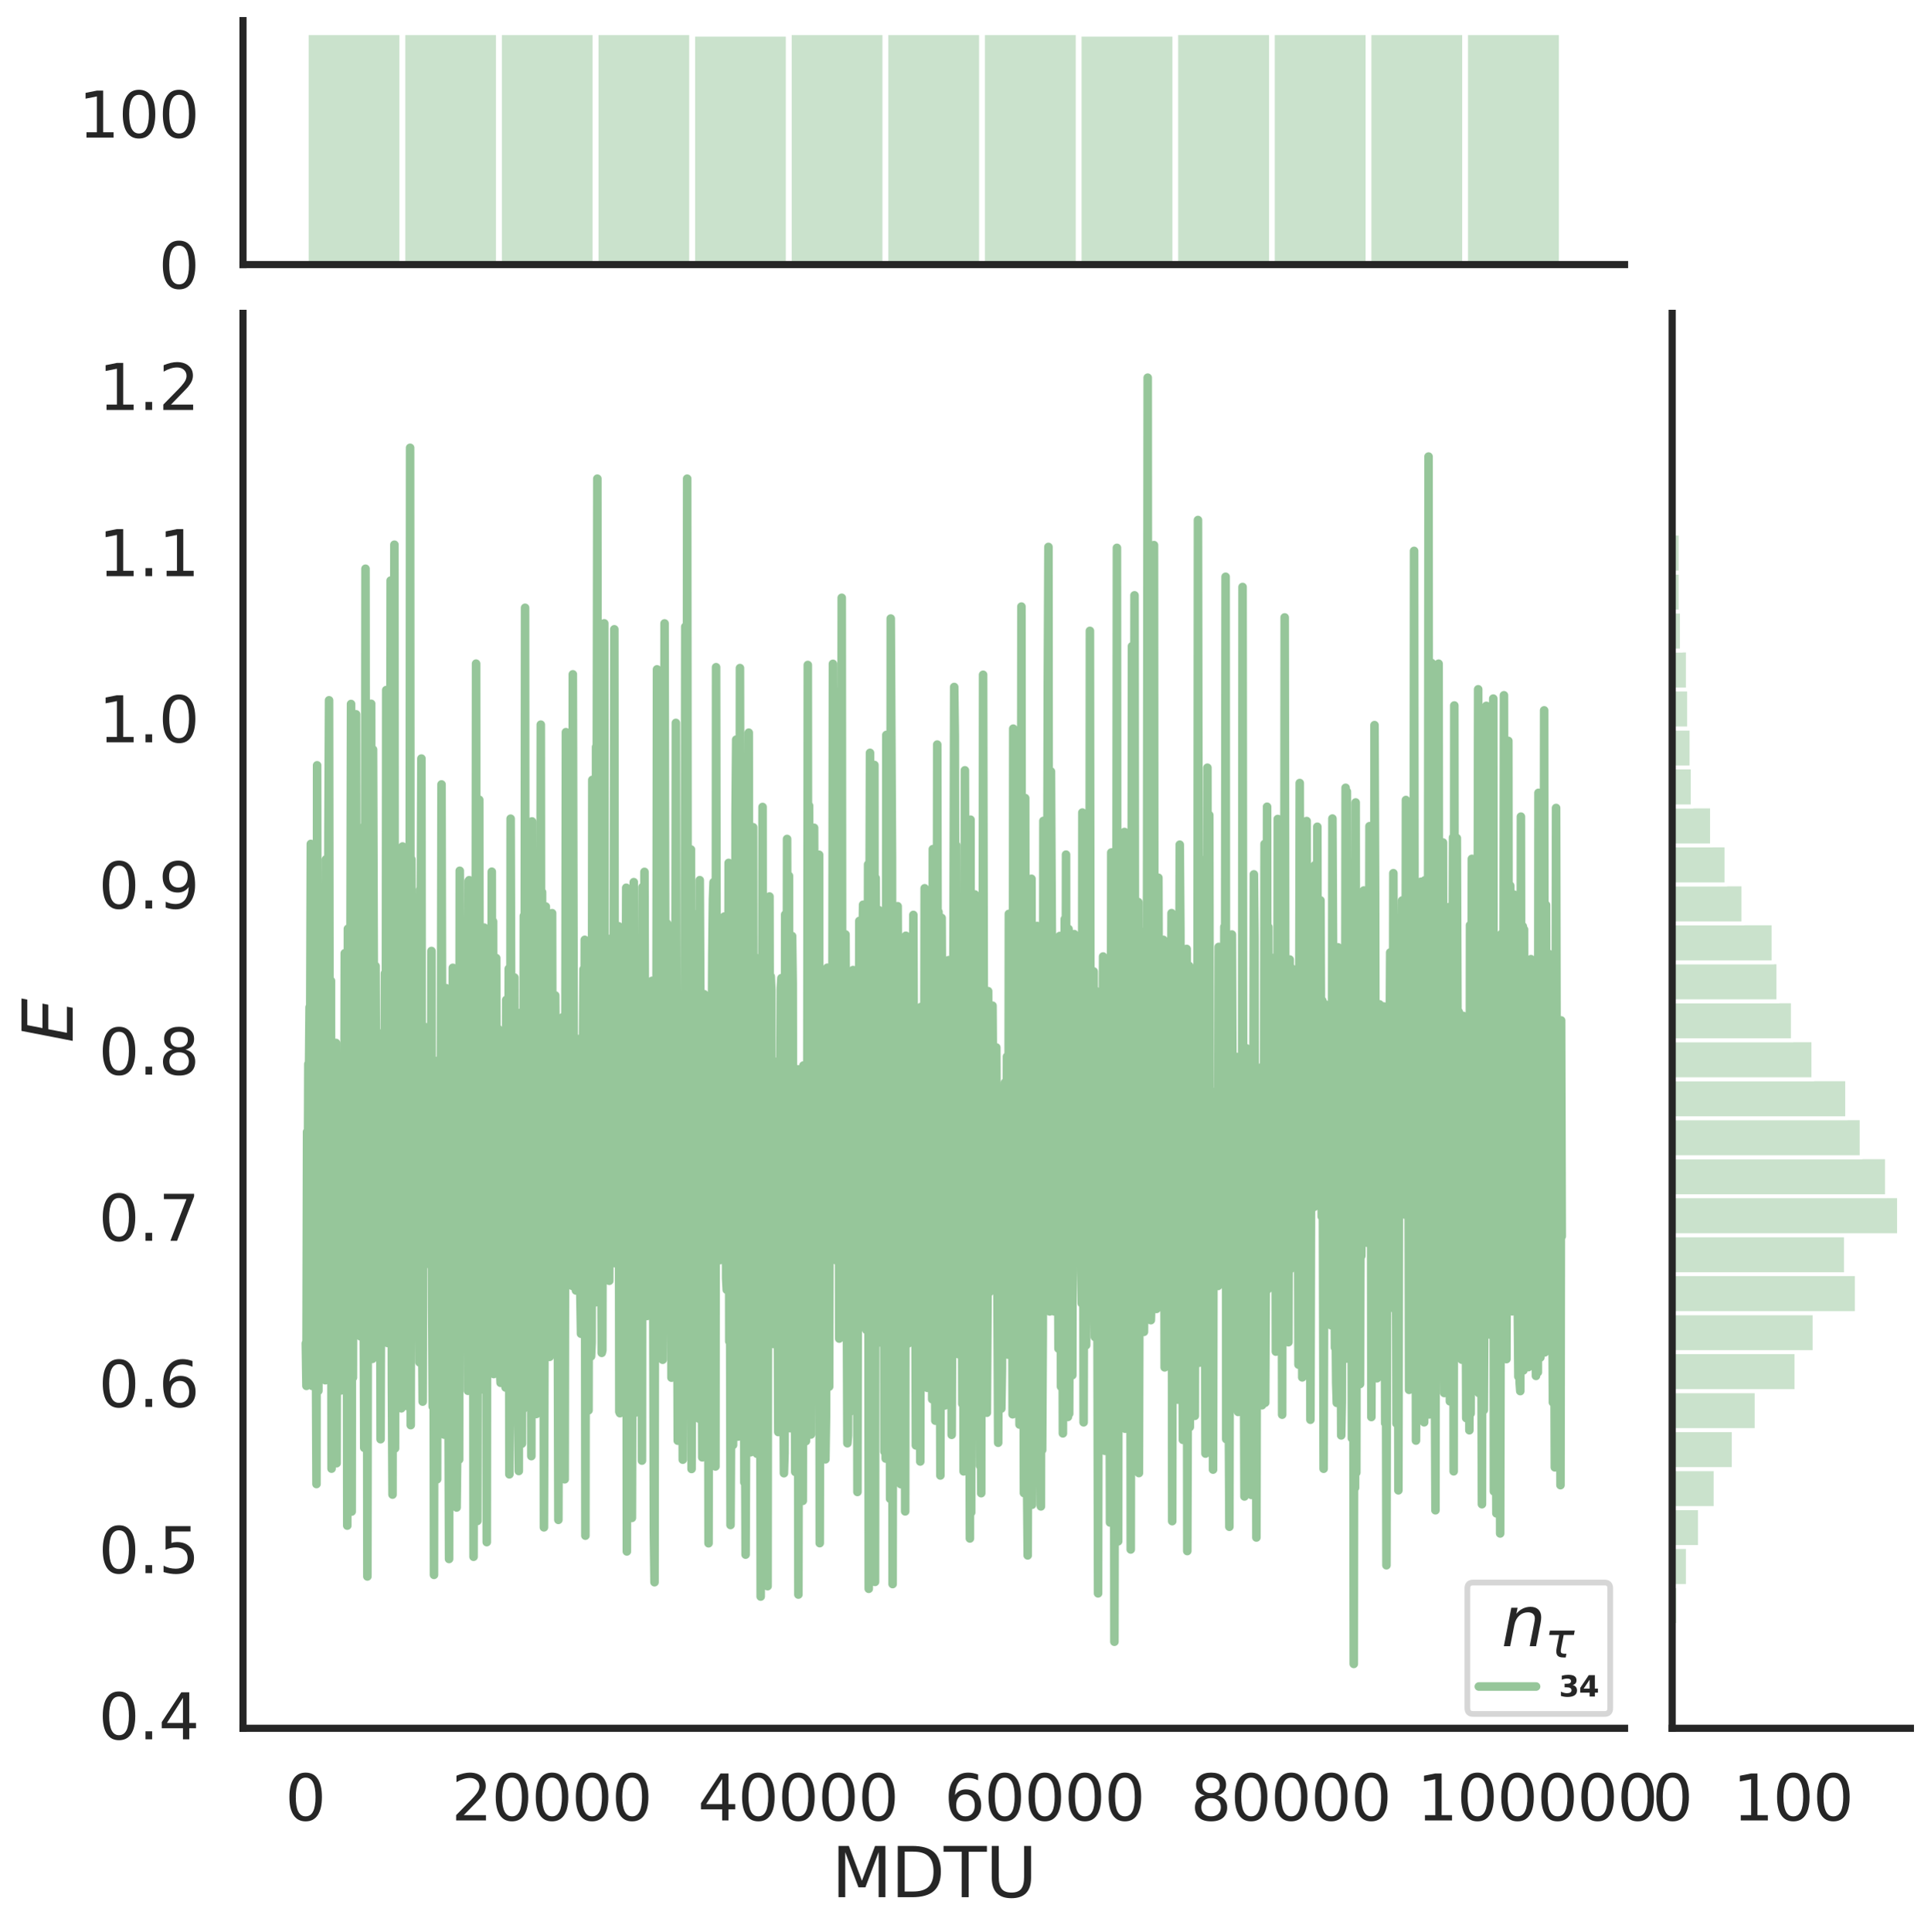 <?xml version="1.0" encoding="utf-8" standalone="no"?>
<!DOCTYPE svg PUBLIC "-//W3C//DTD SVG 1.1//EN"
  "http://www.w3.org/Graphics/SVG/1.1/DTD/svg11.dtd">
<svg height="675.079pt" version="1.1" viewBox="0 0 674.774 675.079" width="674.774pt" xmlns="http://www.w3.org/2000/svg" xmlns:xlink="http://www.w3.org/1999/xlink">
 <defs>
  <style type="text/css">*{stroke-linecap:butt;stroke-linejoin:round;}</style>
 </defs>
 <g id="figure_1">
  <g id="patch_1">
   <path d="M 0 675.079 
L 674.774 675.079 
L 674.774 0 
L 0 0 
z
" style="fill:#ffffff;"/>
  </g>
  <g id="axes_1">
   <g id="patch_2">
    <path d="M 84.914 603.86 
L 567.69 603.86 
L 567.69 109.485 
L 84.914 109.485 
z
" style="fill:none;"/>
   </g>
   <g id="matplotlib.axis_1">
    <g id="xtick_1">
     <g id="text_1">
      <!-- 0 -->
      <g style="fill:#262626;" transform="translate(99.64 636.077)scale(0.22 -0.22)">
       <defs>
        <path d="M 2034 4250 
Q 1547 4250 1301 3770 
Q 1056 3291 1056 2328 
Q 1056 1369 1301 889 
Q 1547 409 2034 409 
Q 2525 409 2770 889 
Q 3016 1369 3016 2328 
Q 3016 3291 2770 3770 
Q 2525 4250 2034 4250 
z
M 2034 4750 
Q 2819 4750 3233 4129 
Q 3647 3509 3647 2328 
Q 3647 1150 3233 529 
Q 2819 -91 2034 -91 
Q 1250 -91 836 529 
Q 422 1150 422 2328 
Q 422 3509 836 4129 
Q 1250 4750 2034 4750 
z
" id="DejaVuSans-30" transform="scale(0.016)"/>
       </defs>
       <use xlink:href="#DejaVuSans-30"/>
      </g>
     </g>
    </g>
    <g id="xtick_2">
     <g id="text_2">
      <!-- 20000 -->
      <g style="fill:#262626;" transform="translate(157.745 636.077)scale(0.22 -0.22)">
       <defs>
        <path d="M 1228 531 
L 3431 531 
L 3431 0 
L 469 0 
L 469 531 
Q 828 903 1448 1529 
Q 2069 2156 2228 2338 
Q 2531 2678 2651 2914 
Q 2772 3150 2772 3378 
Q 2772 3750 2511 3984 
Q 2250 4219 1831 4219 
Q 1534 4219 1204 4116 
Q 875 4013 500 3803 
L 500 4441 
Q 881 4594 1212 4672 
Q 1544 4750 1819 4750 
Q 2544 4750 2975 4387 
Q 3406 4025 3406 3419 
Q 3406 3131 3298 2873 
Q 3191 2616 2906 2266 
Q 2828 2175 2409 1742 
Q 1991 1309 1228 531 
z
" id="DejaVuSans-32" transform="scale(0.016)"/>
       </defs>
       <use xlink:href="#DejaVuSans-32"/>
       <use x="63.623" xlink:href="#DejaVuSans-30"/>
       <use x="127.246" xlink:href="#DejaVuSans-30"/>
       <use x="190.869" xlink:href="#DejaVuSans-30"/>
       <use x="254.492" xlink:href="#DejaVuSans-30"/>
      </g>
     </g>
    </g>
    <g id="xtick_3">
     <g id="text_3">
      <!-- 40000 -->
      <g style="fill:#262626;" transform="translate(243.844 636.077)scale(0.22 -0.22)">
       <defs>
        <path d="M 2419 4116 
L 825 1625 
L 2419 1625 
L 2419 4116 
z
M 2253 4666 
L 3047 4666 
L 3047 1625 
L 3713 1625 
L 3713 1100 
L 3047 1100 
L 3047 0 
L 2419 0 
L 2419 1100 
L 313 1100 
L 313 1709 
L 2253 4666 
z
" id="DejaVuSans-34" transform="scale(0.016)"/>
       </defs>
       <use xlink:href="#DejaVuSans-34"/>
       <use x="63.623" xlink:href="#DejaVuSans-30"/>
       <use x="127.246" xlink:href="#DejaVuSans-30"/>
       <use x="190.869" xlink:href="#DejaVuSans-30"/>
       <use x="254.492" xlink:href="#DejaVuSans-30"/>
      </g>
     </g>
    </g>
    <g id="xtick_4">
     <g id="text_4">
      <!-- 60000 -->
      <g style="fill:#262626;" transform="translate(329.943 636.077)scale(0.22 -0.22)">
       <defs>
        <path d="M 2113 2584 
Q 1688 2584 1439 2293 
Q 1191 2003 1191 1497 
Q 1191 994 1439 701 
Q 1688 409 2113 409 
Q 2538 409 2786 701 
Q 3034 994 3034 1497 
Q 3034 2003 2786 2293 
Q 2538 2584 2113 2584 
z
M 3366 4563 
L 3366 3988 
Q 3128 4100 2886 4159 
Q 2644 4219 2406 4219 
Q 1781 4219 1451 3797 
Q 1122 3375 1075 2522 
Q 1259 2794 1537 2939 
Q 1816 3084 2150 3084 
Q 2853 3084 3261 2657 
Q 3669 2231 3669 1497 
Q 3669 778 3244 343 
Q 2819 -91 2113 -91 
Q 1303 -91 875 529 
Q 447 1150 447 2328 
Q 447 3434 972 4092 
Q 1497 4750 2381 4750 
Q 2619 4750 2861 4703 
Q 3103 4656 3366 4563 
z
" id="DejaVuSans-36" transform="scale(0.016)"/>
       </defs>
       <use xlink:href="#DejaVuSans-36"/>
       <use x="63.623" xlink:href="#DejaVuSans-30"/>
       <use x="127.246" xlink:href="#DejaVuSans-30"/>
       <use x="190.869" xlink:href="#DejaVuSans-30"/>
       <use x="254.492" xlink:href="#DejaVuSans-30"/>
      </g>
     </g>
    </g>
    <g id="xtick_5">
     <g id="text_5">
      <!-- 80000 -->
      <g style="fill:#262626;" transform="translate(416.043 636.077)scale(0.22 -0.22)">
       <defs>
        <path d="M 2034 2216 
Q 1584 2216 1326 1975 
Q 1069 1734 1069 1313 
Q 1069 891 1326 650 
Q 1584 409 2034 409 
Q 2484 409 2743 651 
Q 3003 894 3003 1313 
Q 3003 1734 2745 1975 
Q 2488 2216 2034 2216 
z
M 1403 2484 
Q 997 2584 770 2862 
Q 544 3141 544 3541 
Q 544 4100 942 4425 
Q 1341 4750 2034 4750 
Q 2731 4750 3128 4425 
Q 3525 4100 3525 3541 
Q 3525 3141 3298 2862 
Q 3072 2584 2669 2484 
Q 3125 2378 3379 2068 
Q 3634 1759 3634 1313 
Q 3634 634 3220 271 
Q 2806 -91 2034 -91 
Q 1263 -91 848 271 
Q 434 634 434 1313 
Q 434 1759 690 2068 
Q 947 2378 1403 2484 
z
M 1172 3481 
Q 1172 3119 1398 2916 
Q 1625 2713 2034 2713 
Q 2441 2713 2670 2916 
Q 2900 3119 2900 3481 
Q 2900 3844 2670 4047 
Q 2441 4250 2034 4250 
Q 1625 4250 1398 4047 
Q 1172 3844 1172 3481 
z
" id="DejaVuSans-38" transform="scale(0.016)"/>
       </defs>
       <use xlink:href="#DejaVuSans-38"/>
       <use x="63.623" xlink:href="#DejaVuSans-30"/>
       <use x="127.246" xlink:href="#DejaVuSans-30"/>
       <use x="190.869" xlink:href="#DejaVuSans-30"/>
       <use x="254.492" xlink:href="#DejaVuSans-30"/>
      </g>
     </g>
    </g>
    <g id="xtick_6">
     <g id="text_6">
      <!-- 100000 -->
      <g style="fill:#262626;" transform="translate(495.143 636.077)scale(0.22 -0.22)">
       <defs>
        <path d="M 794 531 
L 1825 531 
L 1825 4091 
L 703 3866 
L 703 4441 
L 1819 4666 
L 2450 4666 
L 2450 531 
L 3481 531 
L 3481 0 
L 794 0 
L 794 531 
z
" id="DejaVuSans-31" transform="scale(0.016)"/>
       </defs>
       <use xlink:href="#DejaVuSans-31"/>
       <use x="63.623" xlink:href="#DejaVuSans-30"/>
       <use x="127.246" xlink:href="#DejaVuSans-30"/>
       <use x="190.869" xlink:href="#DejaVuSans-30"/>
       <use x="254.492" xlink:href="#DejaVuSans-30"/>
       <use x="318.115" xlink:href="#DejaVuSans-30"/>
      </g>
     </g>
    </g>
    <g id="text_7">
     <!-- MDTU -->
     <g style="fill:#262626;" transform="translate(290.596 662.888)scale(0.24 -0.24)">
      <defs>
       <path d="M 628 4666 
L 1569 4666 
L 2759 1491 
L 3956 4666 
L 4897 4666 
L 4897 0 
L 4281 0 
L 4281 4097 
L 3078 897 
L 2444 897 
L 1241 4097 
L 1241 0 
L 628 0 
L 628 4666 
z
" id="DejaVuSans-4d" transform="scale(0.016)"/>
       <path d="M 1259 4147 
L 1259 519 
L 2022 519 
Q 2988 519 3436 956 
Q 3884 1394 3884 2338 
Q 3884 3275 3436 3711 
Q 2988 4147 2022 4147 
L 1259 4147 
z
M 628 4666 
L 1925 4666 
Q 3281 4666 3915 4102 
Q 4550 3538 4550 2338 
Q 4550 1131 3912 565 
Q 3275 0 1925 0 
L 628 0 
L 628 4666 
z
" id="DejaVuSans-44" transform="scale(0.016)"/>
       <path d="M -19 4666 
L 3928 4666 
L 3928 4134 
L 2272 4134 
L 2272 0 
L 1638 0 
L 1638 4134 
L -19 4134 
L -19 4666 
z
" id="DejaVuSans-54" transform="scale(0.016)"/>
       <path d="M 556 4666 
L 1191 4666 
L 1191 1831 
Q 1191 1081 1462 751 
Q 1734 422 2344 422 
Q 2950 422 3222 751 
Q 3494 1081 3494 1831 
L 3494 4666 
L 4128 4666 
L 4128 1753 
Q 4128 841 3676 375 
Q 3225 -91 2344 -91 
Q 1459 -91 1007 375 
Q 556 841 556 1753 
L 556 4666 
z
" id="DejaVuSans-55" transform="scale(0.016)"/>
      </defs>
      <use xlink:href="#DejaVuSans-4d"/>
      <use x="86.279" xlink:href="#DejaVuSans-44"/>
      <use x="163.281" xlink:href="#DejaVuSans-54"/>
      <use x="224.365" xlink:href="#DejaVuSans-55"/>
     </g>
    </g>
   </g>
   <g id="matplotlib.axis_2">
    <g id="ytick_1">
     <g id="text_8">
      <!-- 0.4 -->
      <g style="fill:#262626;" transform="translate(34.428 607.726)scale(0.22 -0.22)">
       <defs>
        <path d="M 684 794 
L 1344 794 
L 1344 0 
L 684 0 
L 684 794 
z
" id="DejaVuSans-2e" transform="scale(0.016)"/>
       </defs>
       <use xlink:href="#DejaVuSans-30"/>
       <use x="63.623" xlink:href="#DejaVuSans-2e"/>
       <use x="95.41" xlink:href="#DejaVuSans-34"/>
      </g>
     </g>
    </g>
    <g id="ytick_2">
     <g id="text_9">
      <!-- 0.5 -->
      <g style="fill:#262626;" transform="translate(34.428 549.664)scale(0.22 -0.22)">
       <defs>
        <path d="M 691 4666 
L 3169 4666 
L 3169 4134 
L 1269 4134 
L 1269 2991 
Q 1406 3038 1543 3061 
Q 1681 3084 1819 3084 
Q 2600 3084 3056 2656 
Q 3513 2228 3513 1497 
Q 3513 744 3044 326 
Q 2575 -91 1722 -91 
Q 1428 -91 1123 -41 
Q 819 9 494 109 
L 494 744 
Q 775 591 1075 516 
Q 1375 441 1709 441 
Q 2250 441 2565 725 
Q 2881 1009 2881 1497 
Q 2881 1984 2565 2268 
Q 2250 2553 1709 2553 
Q 1456 2553 1204 2497 
Q 953 2441 691 2322 
L 691 4666 
z
" id="DejaVuSans-35" transform="scale(0.016)"/>
       </defs>
       <use xlink:href="#DejaVuSans-30"/>
       <use x="63.623" xlink:href="#DejaVuSans-2e"/>
       <use x="95.41" xlink:href="#DejaVuSans-35"/>
      </g>
     </g>
    </g>
    <g id="ytick_3">
     <g id="text_10">
      <!-- 0.6 -->
      <g style="fill:#262626;" transform="translate(34.428 491.602)scale(0.22 -0.22)">
       <use xlink:href="#DejaVuSans-30"/>
       <use x="63.623" xlink:href="#DejaVuSans-2e"/>
       <use x="95.41" xlink:href="#DejaVuSans-36"/>
      </g>
     </g>
    </g>
    <g id="ytick_4">
     <g id="text_11">
      <!-- 0.7 -->
      <g style="fill:#262626;" transform="translate(34.428 433.54)scale(0.22 -0.22)">
       <defs>
        <path d="M 525 4666 
L 3525 4666 
L 3525 4397 
L 1831 0 
L 1172 0 
L 2766 4134 
L 525 4134 
L 525 4666 
z
" id="DejaVuSans-37" transform="scale(0.016)"/>
       </defs>
       <use xlink:href="#DejaVuSans-30"/>
       <use x="63.623" xlink:href="#DejaVuSans-2e"/>
       <use x="95.41" xlink:href="#DejaVuSans-37"/>
      </g>
     </g>
    </g>
    <g id="ytick_5">
     <g id="text_12">
      <!-- 0.8 -->
      <g style="fill:#262626;" transform="translate(34.428 375.478)scale(0.22 -0.22)">
       <use xlink:href="#DejaVuSans-30"/>
       <use x="63.623" xlink:href="#DejaVuSans-2e"/>
       <use x="95.41" xlink:href="#DejaVuSans-38"/>
      </g>
     </g>
    </g>
    <g id="ytick_6">
     <g id="text_13">
      <!-- 0.9 -->
      <g style="fill:#262626;" transform="translate(34.428 317.416)scale(0.22 -0.22)">
       <defs>
        <path d="M 703 97 
L 703 672 
Q 941 559 1184 500 
Q 1428 441 1663 441 
Q 2288 441 2617 861 
Q 2947 1281 2994 2138 
Q 2813 1869 2534 1725 
Q 2256 1581 1919 1581 
Q 1219 1581 811 2004 
Q 403 2428 403 3163 
Q 403 3881 828 4315 
Q 1253 4750 1959 4750 
Q 2769 4750 3195 4129 
Q 3622 3509 3622 2328 
Q 3622 1225 3098 567 
Q 2575 -91 1691 -91 
Q 1453 -91 1209 -44 
Q 966 3 703 97 
z
M 1959 2075 
Q 2384 2075 2632 2365 
Q 2881 2656 2881 3163 
Q 2881 3666 2632 3958 
Q 2384 4250 1959 4250 
Q 1534 4250 1286 3958 
Q 1038 3666 1038 3163 
Q 1038 2656 1286 2365 
Q 1534 2075 1959 2075 
z
" id="DejaVuSans-39" transform="scale(0.016)"/>
       </defs>
       <use xlink:href="#DejaVuSans-30"/>
       <use x="63.623" xlink:href="#DejaVuSans-2e"/>
       <use x="95.41" xlink:href="#DejaVuSans-39"/>
      </g>
     </g>
    </g>
    <g id="ytick_7">
     <g id="text_14">
      <!-- 1.0 -->
      <g style="fill:#262626;" transform="translate(34.428 259.354)scale(0.22 -0.22)">
       <use xlink:href="#DejaVuSans-31"/>
       <use x="63.623" xlink:href="#DejaVuSans-2e"/>
       <use x="95.41" xlink:href="#DejaVuSans-30"/>
      </g>
     </g>
    </g>
    <g id="ytick_8">
     <g id="text_15">
      <!-- 1.1 -->
      <g style="fill:#262626;" transform="translate(34.428 201.292)scale(0.22 -0.22)">
       <use xlink:href="#DejaVuSans-31"/>
       <use x="63.623" xlink:href="#DejaVuSans-2e"/>
       <use x="95.41" xlink:href="#DejaVuSans-31"/>
      </g>
     </g>
    </g>
    <g id="ytick_9">
     <g id="text_16">
      <!-- 1.2 -->
      <g style="fill:#262626;" transform="translate(34.428 143.23)scale(0.22 -0.22)">
       <use xlink:href="#DejaVuSans-31"/>
       <use x="63.623" xlink:href="#DejaVuSans-2e"/>
       <use x="95.41" xlink:href="#DejaVuSans-32"/>
      </g>
     </g>
    </g>
    <g id="text_17">
     <!-- $E$ -->
     <g style="fill:#262626;" transform="translate(25.436 364.352)rotate(-90)scale(0.24 -0.24)">
      <defs>
       <path d="M 1081 4666 
L 4031 4666 
L 3928 4134 
L 1606 4134 
L 1338 2753 
L 3566 2753 
L 3463 2222 
L 1234 2222 
L 909 531 
L 3284 531 
L 3181 0 
L 172 0 
L 1081 4666 
z
" id="DejaVuSans-Oblique-45" transform="scale(0.016)"/>
      </defs>
      <use transform="translate(0 0.094)" xlink:href="#DejaVuSans-Oblique-45"/>
     </g>
    </g>
   </g>
   <g id="line2d_1">
    <path clip-path="url(#pdad708f86f)" d="M 106.859 469.381 
L 107.078 484.24 
L 107.298 395.473 
L 107.517 431.311 
L 107.737 371.76 
L 107.956 376.235 
L 108.176 351.912 
L 108.396 357.053 
L 108.615 294.867 
L 109.054 484.228 
L 109.274 345.611 
L 109.493 474.01 
L 109.713 442.315 
L 109.932 446.102 
L 110.152 416.919 
L 110.591 518.536 
L 110.811 267.403 
L 111.03 415.882 
L 111.25 485.963 
L 111.469 365.813 
L 111.689 457.013 
L 111.908 413.377 
L 112.128 336.834 
L 112.348 381.301 
L 112.567 389.995 
L 112.787 350.236 
L 113.006 457.529 
L 113.226 456.485 
L 113.445 317.455 
L 113.665 482.263 
L 113.884 300.287 
L 114.104 403.256 
L 114.324 364.6 
L 114.543 387.98 
L 114.763 290.708 
L 114.982 244.683 
L 115.202 407.125 
L 115.421 425.181 
L 115.641 342.694 
L 115.86 513.156 
L 116.08 474.505 
L 116.299 385.702 
L 116.519 381.008 
L 116.739 445.358 
L 116.958 453.699 
L 117.178 492.998 
L 117.397 364.4 
L 117.617 511.267 
L 117.836 418.929 
L 118.056 425.77 
L 118.495 469.913 
L 118.715 379.304 
L 118.934 393.456 
L 119.154 485.829 
L 119.593 383.806 
L 119.812 476.259 
L 120.032 471.174 
L 120.251 444.786 
L 120.471 333.067 
L 120.691 458.798 
L 120.91 347.676 
L 121.13 392.309 
L 121.349 533.06 
L 121.569 324.518 
L 121.788 463.236 
L 122.008 519.834 
L 122.227 375.256 
L 122.447 338.22 
L 122.667 245.975 
L 122.886 528.154 
L 123.106 358.768 
L 123.325 481.335 
L 123.545 364.496 
L 123.764 437.993 
L 123.984 391.161 
L 124.203 384.402 
L 124.423 249.58 
L 124.643 395.212 
L 124.862 416.318 
L 125.082 384.147 
L 125.301 446.867 
L 125.521 392.44 
L 125.74 371.819 
L 125.96 466.926 
L 126.179 462.762 
L 126.399 392.094 
L 126.618 465.694 
L 126.838 289.103 
L 127.058 449.628 
L 127.277 505.881 
L 127.497 400.834 
L 127.716 198.714 
L 127.936 427.034 
L 128.155 370.26 
L 128.375 550.824 
L 128.594 412.324 
L 128.814 448.873 
L 129.253 296.067 
L 129.473 333.017 
L 129.692 245.901 
L 129.912 417.672 
L 130.131 474.804 
L 130.351 261.89 
L 130.79 392.348 
L 131.01 389.126 
L 131.229 337.533 
L 131.449 399.946 
L 131.668 428.315 
L 131.888 412.371 
L 132.107 360.921 
L 132.327 412.585 
L 132.546 362.549 
L 132.766 387.606 
L 132.986 502.88 
L 133.205 423.953 
L 133.425 422.278 
L 133.644 427.78 
L 133.864 363.438 
L 134.083 444.218 
L 134.522 340.089 
L 134.742 447.299 
L 134.962 241.117 
L 135.401 469.241 
L 135.62 347.174 
L 135.84 418.454 
L 136.059 374.691 
L 136.279 366.388 
L 136.498 202.86 
L 136.937 483.571 
L 137.157 522.227 
L 137.377 339.728 
L 137.596 382.508 
L 137.816 190.317 
L 138.035 506.085 
L 138.255 324.765 
L 138.474 307.833 
L 138.694 355.736 
L 138.913 317.547 
L 139.133 461.832 
L 139.572 351.6 
L 139.792 466.942 
L 140.011 352.565 
L 140.231 492.081 
L 140.67 295.761 
L 140.889 421.122 
L 141.329 484.884 
L 141.548 472.555 
L 141.768 299.162 
L 142.207 491.257 
L 142.646 391.594 
L 142.865 401.104 
L 143.085 399.227 
L 143.305 156.456 
L 143.524 497.955 
L 143.744 300.229 
L 144.402 415.984 
L 144.622 385.606 
L 144.841 318.442 
L 145.061 452.54 
L 145.281 453.627 
L 145.5 333.695 
L 145.72 462.821 
L 145.939 412.811 
L 146.378 434.101 
L 146.598 476.026 
L 146.817 310.82 
L 147.037 313.906 
L 147.256 265.043 
L 147.476 461.323 
L 147.696 489.739 
L 147.915 406.869 
L 148.135 427.514 
L 148.354 358.813 
L 148.574 365.428 
L 148.793 441.702 
L 149.013 423.702 
L 149.232 382.244 
L 149.452 389.694 
L 149.672 416.416 
L 149.891 358.734 
L 150.111 379.255 
L 150.33 372.049 
L 150.55 436.806 
L 150.769 332.274 
L 150.989 457.087 
L 151.208 491.487 
L 151.428 394.854 
L 151.648 550.267 
L 151.867 383.71 
L 152.087 497.586 
L 152.306 466.781 
L 152.526 508.64 
L 152.745 516.879 
L 152.965 370.627 
L 153.184 467.755 
L 153.404 455.064 
L 153.624 434.63 
L 153.843 481.4 
L 154.282 274.077 
L 154.721 473.959 
L 154.941 409.946 
L 155.16 501.256 
L 155.38 406.318 
L 155.819 345.244 
L 156.039 363.391 
L 156.258 363.912 
L 156.478 496.585 
L 156.697 481.926 
L 156.917 544.718 
L 157.136 426.657 
L 157.356 500.878 
L 157.575 439.872 
L 157.795 422.978 
L 158.015 472.283 
L 158.234 338.157 
L 158.454 418.907 
L 158.673 348.685 
L 158.893 438.894 
L 159.112 356.808 
L 159.551 526.737 
L 159.771 507.535 
L 159.991 440.053 
L 160.43 510.001 
L 160.649 304.249 
L 161.088 432.368 
L 161.308 417.555 
L 161.527 360.955 
L 161.747 460.946 
L 161.967 452.22 
L 162.186 423.278 
L 162.406 431.869 
L 162.845 324.193 
L 163.064 337.205 
L 163.284 389.246 
L 163.503 485.937 
L 163.723 307.81 
L 163.943 307.545 
L 164.162 418.773 
L 164.382 469.699 
L 164.601 309.551 
L 164.821 367.552 
L 165.04 350.545 
L 165.26 370.39 
L 165.479 543.944 
L 165.699 448.04 
L 165.919 450.823 
L 166.138 402.396 
L 166.358 231.877 
L 166.577 483.12 
L 166.797 531.449 
L 167.016 409.962 
L 167.236 408.899 
L 167.455 279.431 
L 167.675 385.355 
L 167.894 424.688 
L 168.114 395.226 
L 168.334 457.062 
L 168.553 365.903 
L 168.773 485.481 
L 169.212 324.108 
L 169.431 408.342 
L 169.651 418.187 
L 169.87 402.675 
L 170.09 538.829 
L 170.31 355.093 
L 170.529 348.819 
L 170.749 417.065 
L 170.968 419.7 
L 171.188 356.832 
L 171.407 388.121 
L 171.627 467.809 
L 171.846 304.575 
L 172.066 456.646 
L 172.286 321.958 
L 172.505 480.103 
L 172.725 471.789 
L 172.944 436.769 
L 173.164 439.745 
L 173.383 334.738 
L 173.603 411.008 
L 174.042 359.485 
L 174.262 455.464 
L 174.481 401.913 
L 174.701 477.939 
L 174.92 483.166 
L 175.14 446.25 
L 175.359 476.115 
L 175.579 393.73 
L 175.798 464.087 
L 176.018 474.293 
L 176.238 413.142 
L 176.457 406.594 
L 176.677 484.814 
L 176.896 349.368 
L 177.116 423.863 
L 177.555 452.182 
L 177.774 338.474 
L 177.994 515.15 
L 178.213 488.476 
L 178.433 286.053 
L 178.872 437.132 
L 179.092 417.557 
L 179.311 352.619 
L 179.531 410.072 
L 179.75 341.533 
L 179.97 459.109 
L 180.189 413.474 
L 180.409 468.451 
L 180.629 423.95 
L 180.848 440.173 
L 181.068 490.168 
L 181.287 513.985 
L 181.507 365.042 
L 181.726 396.593 
L 181.946 353.848 
L 182.165 394.214 
L 182.385 504.425 
L 182.605 378.097 
L 182.824 492.371 
L 183.044 320.025 
L 183.263 427.573 
L 183.483 212.355 
L 183.702 485.904 
L 183.922 463.429 
L 184.141 483.487 
L 184.361 319.437 
L 184.581 404.128 
L 184.8 386.081 
L 185.02 438.598 
L 185.239 389.945 
L 185.459 368.928 
L 185.678 508.776 
L 185.898 287.001 
L 186.117 478.41 
L 186.337 465.417 
L 186.557 443.526 
L 186.776 356.84 
L 186.996 366.662 
L 187.215 355.94 
L 187.435 494.055 
L 187.654 335.957 
L 187.874 442.999 
L 188.093 439.786 
L 188.313 431.404 
L 188.532 447.45 
L 188.752 410.112 
L 188.972 253.19 
L 189.191 481.427 
L 189.411 311.712 
L 189.63 397.271 
L 189.85 375.391 
L 190.069 533.664 
L 190.508 388.866 
L 190.728 316.745 
L 190.948 392.457 
L 191.167 355.017 
L 191.387 391.348 
L 191.606 387.539 
L 191.826 341.891 
L 192.045 474.092 
L 192.484 378.121 
L 192.704 409.214 
L 192.924 319.062 
L 193.143 433.52 
L 193.363 421.875 
L 193.582 358.235 
L 193.802 453.355 
L 194.021 347.793 
L 194.68 447.753 
L 194.9 449.552 
L 195.119 531.048 
L 195.339 455.995 
L 195.558 501.253 
L 195.778 391.476 
L 195.997 454.018 
L 196.217 470.239 
L 196.436 436.234 
L 196.656 355.403 
L 196.876 471.559 
L 197.095 459.127 
L 197.315 516.882 
L 197.754 255.82 
L 197.973 368.082 
L 198.193 314.108 
L 198.412 446.932 
L 198.632 413.728 
L 198.851 347.978 
L 199.071 335.685 
L 199.291 410.641 
L 199.51 342.506 
L 199.73 327.481 
L 199.949 449.309 
L 200.169 235.61 
L 200.608 423.04 
L 200.827 411.593 
L 201.047 409.363 
L 201.267 450.908 
L 201.706 402.131 
L 202.145 419.14 
L 202.364 363.012 
L 202.584 392.209 
L 202.803 452.906 
L 203.023 466.014 
L 203.243 417.414 
L 203.462 452.447 
L 203.682 374.294 
L 203.901 338.674 
L 204.121 419.867 
L 204.34 328.374 
L 204.56 536.573 
L 204.779 387.76 
L 204.999 432.748 
L 205.219 398.992 
L 205.438 395.746 
L 205.658 492.781 
L 205.877 389.576 
L 206.097 424.164 
L 206.316 436.272 
L 206.536 473.923 
L 206.755 469.081 
L 206.975 272.504 
L 207.195 419.845 
L 207.414 393.054 
L 207.634 402.564 
L 207.853 333.396 
L 208.073 455.043 
L 208.292 260.99 
L 208.512 281.07 
L 208.731 167.243 
L 208.951 415.626 
L 209.17 438.367 
L 209.39 361.447 
L 209.61 429.321 
L 209.829 297.083 
L 210.049 415.208 
L 210.268 472.699 
L 210.488 471.793 
L 210.707 326.071 
L 210.927 413.192 
L 211.146 217.795 
L 211.366 425.961 
L 211.586 329.062 
L 211.805 445.164 
L 212.025 349.654 
L 212.244 441.625 
L 212.464 362.297 
L 212.683 373.606 
L 212.903 447.515 
L 213.122 391.764 
L 213.342 384.864 
L 213.562 438.315 
L 214.001 327.547 
L 214.22 441.167 
L 214.44 355.852 
L 214.659 219.877 
L 214.879 441.365 
L 215.098 396.334 
L 215.318 427.038 
L 215.538 437.145 
L 215.977 402.268 
L 216.196 323.647 
L 216.416 493.263 
L 216.635 493.781 
L 217.074 426.321 
L 217.294 452.77 
L 217.514 415.512 
L 217.733 440.84 
L 217.953 333.586 
L 218.172 357.605 
L 218.392 430 
L 218.831 310.18 
L 219.05 542.083 
L 219.27 364.984 
L 219.489 469.048 
L 219.709 362.074 
L 219.929 320.199 
L 220.148 371.549 
L 220.368 382.731 
L 220.587 435.24 
L 220.807 530.373 
L 221.465 308.223 
L 221.685 382.065 
L 221.905 493.624 
L 222.124 463.829 
L 222.344 480.756 
L 222.563 446.001 
L 222.783 350.151 
L 223.222 429.203 
L 223.661 341.861 
L 223.881 444.428 
L 224.1 393.113 
L 224.32 510.351 
L 224.539 309.931 
L 224.759 449.373 
L 224.978 430.962 
L 225.198 304.636 
L 225.417 382.961 
L 225.637 405.219 
L 225.857 360.454 
L 226.076 459.821 
L 226.296 344.872 
L 226.515 369.008 
L 226.735 421.833 
L 226.954 386.309 
L 227.174 399.091 
L 227.393 422.384 
L 227.613 412.087 
L 227.833 342.717 
L 228.272 450.644 
L 228.491 535.294 
L 228.711 552.838 
L 228.93 391.315 
L 229.15 444.72 
L 229.369 378.367 
L 229.589 233.874 
L 229.808 351.449 
L 230.028 342.682 
L 230.467 411.072 
L 230.687 410.323 
L 230.906 305.561 
L 231.565 475.103 
L 231.784 424.65 
L 232.004 403.199 
L 232.224 217.821 
L 232.663 430.688 
L 232.882 408.637 
L 233.102 322.656 
L 233.321 334.317 
L 233.541 410.176 
L 233.76 436.686 
L 233.98 365.321 
L 234.2 346.454 
L 234.419 380.44 
L 234.639 481.361 
L 234.858 340.317 
L 235.078 407.138 
L 235.297 375.82 
L 235.517 409.086 
L 235.736 359.283 
L 235.956 410.505 
L 236.176 252.577 
L 236.395 420.015 
L 236.615 437.438 
L 236.834 503.388 
L 237.054 420.99 
L 237.273 412.603 
L 237.493 448.691 
L 237.712 371.189 
L 237.932 414.192 
L 238.151 376.697 
L 238.591 510.019 
L 238.81 451.178 
L 239.03 452.159 
L 239.249 387.293 
L 239.469 218.956 
L 239.688 376.454 
L 239.908 396.614 
L 240.127 167.245 
L 240.347 392.96 
L 240.567 333.187 
L 240.786 454.293 
L 241.006 454.84 
L 241.225 327.245 
L 241.445 296.81 
L 241.664 513.267 
L 242.103 405.841 
L 242.323 441.651 
L 242.543 445.719 
L 242.762 344.904 
L 242.982 385.76 
L 243.201 327.087 
L 243.421 416.706 
L 243.64 434.231 
L 243.86 319.227 
L 244.299 495.716 
L 244.519 307.532 
L 244.738 351.465 
L 244.958 489.489 
L 245.177 448.021 
L 245.397 509.208 
L 245.616 350.618 
L 245.836 400.228 
L 246.055 347.376 
L 246.275 467.386 
L 246.495 446.502 
L 246.714 386.179 
L 246.934 491.3 
L 247.153 410.142 
L 247.373 386.896 
L 247.592 539.229 
L 247.812 448.662 
L 248.031 462.624 
L 248.251 391.912 
L 248.47 414.352 
L 248.91 333.411 
L 249.129 314.129 
L 249.349 308.242 
L 249.568 416.882 
L 249.788 384.064 
L 250.007 512.395 
L 250.227 233.12 
L 250.446 362.257 
L 250.666 347.72 
L 250.886 422.758 
L 251.105 411.38 
L 251.325 352.767 
L 251.544 440.297 
L 251.764 415.194 
L 251.983 433.209 
L 252.422 383.829 
L 252.642 383.38 
L 252.862 394.956 
L 253.081 320.255 
L 253.301 415.504 
L 253.52 340.753 
L 253.74 446.693 
L 253.959 450.669 
L 254.179 341.805 
L 254.398 445.059 
L 254.618 301.503 
L 254.838 468.679 
L 255.057 409.315 
L 255.277 532.85 
L 255.496 491.929 
L 255.716 340.441 
L 255.935 371.887 
L 256.155 504.909 
L 256.374 308.412 
L 256.594 310.194 
L 256.814 470.796 
L 257.033 284.889 
L 257.253 258.43 
L 257.911 501.957 
L 258.131 412.582 
L 258.35 407.981 
L 258.57 233.424 
L 259.009 474.474 
L 259.668 332.223 
L 259.887 364.694 
L 260.107 517.962 
L 260.326 484.141 
L 260.546 543.197 
L 260.765 484.345 
L 260.985 303.175 
L 261.205 444.247 
L 261.644 255.989 
L 261.863 389.124 
L 262.083 313.22 
L 262.302 507.424 
L 262.522 332.116 
L 262.741 397.714 
L 263.181 289.038 
L 263.4 470.195 
L 263.62 334.238 
L 263.839 482.862 
L 264.059 480.996 
L 264.278 377.538 
L 264.498 507.949 
L 264.717 362.29 
L 265.157 392.912 
L 265.376 477.006 
L 265.596 418.031 
L 265.815 557.851 
L 266.035 396.574 
L 266.254 410.795 
L 266.474 281.96 
L 266.693 495.566 
L 267.133 391.862 
L 267.352 440.456 
L 267.572 378.472 
L 267.791 423.866 
L 268.011 326.484 
L 268.23 554.222 
L 268.45 371.406 
L 268.669 388.891 
L 268.889 313.236 
L 269.108 418.317 
L 269.328 341.151 
L 269.548 345.925 
L 269.767 457.859 
L 269.987 444.387 
L 270.206 469.58 
L 270.426 401.208 
L 270.645 436.279 
L 270.865 427.478 
L 271.084 380.701 
L 271.304 404.051 
L 271.524 383.488 
L 271.963 500.366 
L 272.402 370.329 
L 272.621 393.166 
L 272.841 345.012 
L 273.06 341.768 
L 273.5 489.864 
L 273.719 474.644 
L 273.939 514.748 
L 274.158 507.71 
L 274.378 319.537 
L 274.597 428.039 
L 274.817 426.834 
L 275.036 293.13 
L 275.476 464.815 
L 275.695 306.015 
L 275.915 479.264 
L 276.134 499.033 
L 276.354 336.644 
L 276.573 377.577 
L 276.793 327.058 
L 277.012 343.6 
L 277.232 463.452 
L 277.452 389.684 
L 277.671 425.625 
L 277.891 514.3 
L 278.11 432.999 
L 278.33 420.39 
L 278.549 422.891 
L 278.769 373.629 
L 278.988 557.156 
L 279.208 445.798 
L 279.427 426.02 
L 279.867 514.892 
L 280.086 432.702 
L 280.306 440.99 
L 280.525 524.411 
L 280.745 372.293 
L 280.964 409.428 
L 281.184 419.085 
L 281.403 422.564 
L 281.623 503.55 
L 282.062 421.478 
L 282.282 232.34 
L 282.501 480.18 
L 282.721 281.5 
L 282.94 328.963 
L 283.379 501.232 
L 283.599 419.559 
L 283.819 439.275 
L 284.038 316.929 
L 284.258 411.989 
L 284.477 289.232 
L 284.697 349.651 
L 284.916 459.119 
L 285.136 429.502 
L 285.355 465.507 
L 285.575 308.349 
L 285.795 424.003 
L 286.014 385.884 
L 286.234 298.661 
L 286.453 539.185 
L 286.673 430.78 
L 286.892 443.853 
L 287.112 360.147 
L 287.331 506.548 
L 287.99 397.127 
L 288.429 509.911 
L 288.649 495.226 
L 289.088 338.129 
L 289.307 434.184 
L 289.527 431.947 
L 289.746 484.503 
L 289.966 388.884 
L 290.186 375.355 
L 290.405 415.987 
L 290.625 354.47 
L 290.844 379.533 
L 291.064 231.949 
L 291.283 379.73 
L 291.503 431.261 
L 291.722 427.433 
L 291.942 411.804 
L 292.162 440.336 
L 292.381 406.635 
L 292.601 241.766 
L 292.82 410.191 
L 293.04 268.706 
L 293.259 467.714 
L 293.479 456.09 
L 293.698 346.282 
L 293.918 366.964 
L 294.138 208.862 
L 294.357 435.53 
L 294.577 452.697 
L 294.796 332.628 
L 295.016 432.857 
L 295.235 427.523 
L 295.455 326.493 
L 296.114 504.287 
L 296.333 501.521 
L 296.553 398.608 
L 296.772 493.538 
L 296.992 369.195 
L 297.211 447.677 
L 297.431 415.982 
L 297.65 417.176 
L 297.87 478.953 
L 298.09 338.942 
L 298.309 460.042 
L 298.529 483.97 
L 298.748 372.564 
L 298.968 472.293 
L 299.187 458.69 
L 299.407 362.772 
L 299.626 521.302 
L 299.846 389.893 
L 300.065 424.023 
L 300.285 321.787 
L 300.944 447.705 
L 301.163 455.614 
L 301.383 329.807 
L 301.602 316.117 
L 301.822 392.492 
L 302.261 448.167 
L 302.481 429.69 
L 302.7 464.658 
L 302.92 382.179 
L 303.139 394.004 
L 303.359 302.022 
L 303.578 555.135 
L 303.798 331.015 
L 304.017 263.043 
L 304.237 397.713 
L 304.457 337.794 
L 304.896 475.178 
L 305.115 460.763 
L 305.335 433.68 
L 305.554 267.276 
L 305.774 552.717 
L 305.993 306.813 
L 306.433 418.969 
L 306.652 458.305 
L 306.872 347.895 
L 307.091 317.998 
L 307.53 469.051 
L 307.75 372.838 
L 307.969 427.534 
L 308.409 346.786 
L 308.628 391.097 
L 308.848 320.699 
L 309.067 507.202 
L 309.287 466.887 
L 309.506 509.637 
L 309.726 256.792 
L 309.945 421.876 
L 310.384 391.781 
L 310.604 438.758 
L 310.824 394.627 
L 311.043 523.678 
L 311.263 216.12 
L 311.702 299.558 
L 311.921 553.483 
L 312.141 411.869 
L 312.36 485.92 
L 312.58 437.775 
L 312.8 427.568 
L 313.019 403.769 
L 313.239 329.244 
L 313.458 431.026 
L 313.678 316.634 
L 313.897 369.739 
L 314.117 458.114 
L 314.336 370.564 
L 314.556 371.006 
L 314.776 518.574 
L 315.215 340.62 
L 315.434 462.522 
L 315.873 491.73 
L 316.093 379.544 
L 316.312 528.091 
L 316.532 326.953 
L 316.752 428.598 
L 316.971 382.485 
L 317.191 397.595 
L 317.41 469.393 
L 317.63 388.487 
L 317.849 426.005 
L 318.069 420.411 
L 318.288 348.914 
L 318.508 464.883 
L 318.728 396.727 
L 318.947 388.364 
L 319.167 319.675 
L 319.606 467.555 
L 319.825 422.336 
L 320.045 505.035 
L 320.264 423.956 
L 320.484 421.242 
L 320.703 406.464 
L 320.923 364.559 
L 321.143 485.502 
L 321.362 431.245 
L 321.582 510.66 
L 321.801 351.842 
L 322.24 464.538 
L 322.46 457.47 
L 322.679 430.657 
L 322.899 417.685 
L 323.119 310.369 
L 323.338 421.252 
L 323.558 437.539 
L 323.777 432.984 
L 323.997 484.906 
L 324.436 344.283 
L 324.655 459.864 
L 324.875 368.654 
L 325.095 355.964 
L 325.314 420.287 
L 325.534 369.926 
L 325.753 488.906 
L 325.973 296.693 
L 326.192 455.642 
L 326.412 475.114 
L 326.631 441.977 
L 326.851 496.397 
L 327.29 413.341 
L 327.51 260.157 
L 327.729 381.93 
L 327.949 318.619 
L 328.168 356.337 
L 328.607 515.547 
L 329.047 320.723 
L 329.266 368.306 
L 329.486 386.039 
L 329.705 459.463 
L 329.925 459.583 
L 330.144 491.08 
L 330.583 429.728 
L 330.803 336.264 
L 331.022 432.332 
L 331.242 366.594 
L 331.462 335.481 
L 331.681 338.871 
L 331.901 448.271 
L 332.34 423.331 
L 332.559 501.334 
L 333.218 321.868 
L 333.438 240.034 
L 333.657 257.081 
L 333.877 372.415 
L 334.096 295.287 
L 334.316 451.561 
L 334.535 447.504 
L 334.755 375.052 
L 334.974 473.191 
L 335.194 433.413 
L 335.414 470.378 
L 335.633 444.104 
L 335.853 363.208 
L 336.072 398.147 
L 336.292 490.545 
L 336.511 412.769 
L 336.731 514.112 
L 336.95 465.025 
L 337.17 269.151 
L 337.609 425.012 
L 337.829 427.515 
L 338.048 400.606 
L 338.268 357.743 
L 338.487 460.359 
L 338.707 458.571 
L 338.926 537.557 
L 339.146 286.398 
L 339.366 528.471 
L 339.585 341.879 
L 340.024 408.093 
L 340.244 346.707 
L 340.463 420.664 
L 340.683 312.533 
L 340.902 406.885 
L 341.122 394.832 
L 341.341 359.105 
L 341.561 419.454 
L 341.781 393.366 
L 342 420.693 
L 342.439 512.125 
L 342.659 448.243 
L 342.878 521.729 
L 343.098 314.003 
L 343.317 477.781 
L 343.537 235.764 
L 343.976 443.929 
L 344.196 442.224 
L 344.415 391.758 
L 344.635 487.77 
L 344.854 493.62 
L 345.074 456.433 
L 345.293 346.305 
L 345.733 451.483 
L 345.952 389.11 
L 346.172 365.769 
L 346.391 435.118 
L 346.83 351.381 
L 347.269 418.552 
L 347.489 422.117 
L 347.709 444.842 
L 347.928 434.933 
L 348.148 365.98 
L 348.806 504.108 
L 349.026 449.972 
L 349.245 433.217 
L 349.465 380.467 
L 349.904 492.175 
L 350.124 478.395 
L 350.343 388.442 
L 350.563 433.584 
L 350.782 401.324 
L 351.002 463.895 
L 351.221 378.224 
L 351.441 435.952 
L 351.66 446.039 
L 351.88 369.164 
L 352.1 468.583 
L 352.319 473.325 
L 352.539 319.31 
L 352.758 431.686 
L 353.197 465.88 
L 353.417 374.366 
L 353.636 390.937 
L 353.856 494.16 
L 354.076 254.589 
L 354.295 456.606 
L 354.515 385.818 
L 354.734 389.752 
L 354.954 315.581 
L 355.173 420.741 
L 355.393 362.421 
L 355.832 431.805 
L 356.052 422.918 
L 356.271 497.758 
L 356.491 476.831 
L 356.71 398.995 
L 356.93 211.941 
L 357.149 451.175 
L 357.369 326.731 
L 357.808 521.686 
L 358.247 278.852 
L 358.467 430.826 
L 358.686 430.742 
L 358.906 518.132 
L 359.125 543.477 
L 359.564 371.414 
L 359.784 437.945 
L 360.003 424.967 
L 360.443 307.047 
L 360.662 525.762 
L 360.882 499.288 
L 361.101 340.904 
L 361.54 379.9 
L 361.76 389.447 
L 361.979 484.427 
L 362.419 323.536 
L 362.638 324.531 
L 362.858 333.721 
L 363.297 423.556 
L 363.516 445.447 
L 363.736 526.346 
L 363.955 372.851 
L 364.175 506.651 
L 364.395 465.741 
L 364.614 286.822 
L 364.834 358.691 
L 365.053 386.021 
L 365.273 382.087 
L 365.492 450.994 
L 365.712 413.625 
L 366.151 238.818 
L 366.371 191.094 
L 366.59 426.008 
L 366.81 458.234 
L 367.029 449.917 
L 367.249 269.548 
L 367.907 392.996 
L 368.127 409.354 
L 368.347 458.202 
L 368.786 386.483 
L 369.005 441.334 
L 369.225 443.992 
L 369.444 376.296 
L 369.664 409.266 
L 369.883 471.212 
L 370.322 327.036 
L 370.542 334.819 
L 370.762 484.505 
L 370.981 460.133 
L 371.201 419.858 
L 371.42 500.832 
L 371.64 413.269 
L 371.859 458.133 
L 372.079 321.132 
L 372.298 420.928 
L 372.518 298.606 
L 372.738 489.38 
L 372.957 457.894 
L 373.177 495.082 
L 373.396 324.578 
L 373.616 493.968 
L 373.835 428.85 
L 374.274 381.779 
L 374.714 480.521 
L 374.933 356.102 
L 375.153 376.096 
L 375.372 326.378 
L 375.592 427.31 
L 375.811 435.406 
L 376.031 384.216 
L 376.25 375.062 
L 376.69 406.91 
L 376.909 370.272 
L 377.129 401.45 
L 377.348 335.009 
L 377.568 344.994 
L 377.787 444.35 
L 378.007 455.39 
L 378.226 283.911 
L 378.446 361.974 
L 378.666 496.972 
L 378.885 384.138 
L 379.105 412.552 
L 379.324 468.611 
L 379.544 470.037 
L 379.763 382.378 
L 379.983 374.087 
L 380.202 442.115 
L 380.422 455.544 
L 380.641 441.244 
L 380.861 220.419 
L 381.081 389.946 
L 381.3 345.528 
L 381.52 413.439 
L 381.739 343.631 
L 381.959 399.99 
L 382.178 339.424 
L 382.398 445.04 
L 382.617 467.175 
L 382.837 360.091 
L 383.057 346.325 
L 383.276 457.388 
L 383.496 455.803 
L 383.715 556.734 
L 383.935 424.103 
L 384.154 391.626 
L 384.374 398.495 
L 384.593 468.906 
L 384.813 456.014 
L 385.033 406.066 
L 385.252 396.753 
L 385.472 334.21 
L 386.13 506.93 
L 386.35 477.146 
L 386.789 390.07 
L 387.009 405.23 
L 387.228 484.83 
L 387.667 442.916 
L 387.887 531.977 
L 388.106 450.869 
L 388.326 297.874 
L 388.545 473.114 
L 388.765 297.816 
L 388.985 447.103 
L 389.204 395.973 
L 389.424 573.635 
L 389.643 446.97 
L 390.082 378.841 
L 390.302 191.419 
L 390.521 479.203 
L 390.741 538.548 
L 390.96 343.735 
L 391.18 307.035 
L 391.4 409.473 
L 391.619 341.427 
L 391.839 496.723 
L 392.278 328.912 
L 392.497 360.394 
L 392.717 441.417 
L 392.936 290.698 
L 393.156 499.198 
L 393.376 381.649 
L 393.595 458.283 
L 393.815 415.014 
L 394.254 471.193 
L 394.473 410.415 
L 394.693 394.281 
L 394.912 362.913 
L 395.132 541.393 
L 395.571 225.778 
L 395.791 450.215 
L 396.01 293.582 
L 396.23 453.528 
L 396.449 208.005 
L 396.669 415.916 
L 397.108 344.476 
L 397.328 481.537 
L 397.547 359.85 
L 397.767 315.178 
L 397.986 514.698 
L 398.206 432.756 
L 398.425 444.692 
L 398.645 401.444 
L 398.864 435.857 
L 399.304 350.731 
L 399.523 325.604 
L 399.743 465.357 
L 399.962 438.72 
L 400.401 424.712 
L 400.621 409.203 
L 400.84 309.441 
L 401.06 131.956 
L 401.279 449.978 
L 401.499 192.138 
L 401.719 434.012 
L 401.938 417.061 
L 402.158 461.278 
L 402.377 453.984 
L 402.597 420.208 
L 402.816 333.279 
L 403.036 330.794 
L 403.255 190.459 
L 403.475 450.653 
L 403.695 326.693 
L 403.914 369.681 
L 404.134 457.34 
L 404.573 370.842 
L 404.792 306.694 
L 405.012 371.908 
L 405.451 407.298 
L 405.671 438.585 
L 405.89 405.397 
L 406.11 412.956 
L 406.329 381.14 
L 406.549 328.388 
L 406.768 352.603 
L 406.988 477.774 
L 407.207 400.563 
L 407.427 429.487 
L 407.647 424.961 
L 407.866 381.794 
L 408.086 461.919 
L 408.305 476.913 
L 408.525 359.964 
L 408.744 369.311 
L 408.964 329.405 
L 409.183 371.194 
L 409.403 319.049 
L 409.623 531.5 
L 409.842 384.308 
L 410.062 385.094 
L 410.281 337.031 
L 410.501 422.639 
L 410.72 366.49 
L 410.94 409.125 
L 411.159 400.684 
L 411.379 425.658 
L 411.598 489.045 
L 411.818 458.476 
L 412.257 295.127 
L 412.477 324.338 
L 412.696 404.419 
L 412.916 391.229 
L 413.355 503.096 
L 413.574 452.995 
L 413.794 370.822 
L 414.233 476.128 
L 414.453 452.077 
L 414.672 331.557 
L 414.892 541.946 
L 415.111 474.903 
L 415.331 456.051 
L 415.55 337.486 
L 415.77 498.623 
L 415.99 437.675 
L 416.209 417.704 
L 416.429 446.773 
L 416.648 391.7 
L 416.868 482.566 
L 417.087 393.381 
L 417.526 494.705 
L 417.746 380.198 
L 417.966 406.384 
L 418.185 400.812 
L 418.405 438.636 
L 418.624 181.694 
L 419.063 476.139 
L 419.283 365.64 
L 419.502 404.256 
L 419.722 405.261 
L 419.942 415.187 
L 420.161 447.371 
L 420.381 405.813 
L 420.6 319.963 
L 420.82 440.866 
L 421.039 427.502 
L 421.259 507.901 
L 421.478 300.042 
L 421.698 375.672 
L 421.917 268.235 
L 422.137 465.609 
L 422.357 342.614 
L 422.576 284.799 
L 422.796 427.288 
L 423.015 392.978 
L 423.235 410.559 
L 423.454 472.219 
L 423.674 396.698 
L 423.893 513.491 
L 424.113 392.925 
L 424.333 382.721 
L 424.552 420.715 
L 424.772 381.467 
L 424.991 422.892 
L 425.211 423.343 
L 425.43 427.249 
L 425.65 449.313 
L 425.869 330.858 
L 426.089 414.796 
L 426.528 400.335 
L 426.748 365.917 
L 426.967 413.971 
L 427.187 364.848 
L 427.406 430.012 
L 427.626 395.187 
L 427.845 323.822 
L 428.065 377.709 
L 428.285 201.518 
L 428.504 502.842 
L 428.724 458.618 
L 428.943 447.683 
L 429.163 450.131 
L 429.602 533.461 
L 429.821 408.22 
L 430.261 356.283 
L 430.48 326.516 
L 430.7 383.533 
L 430.919 369.759 
L 431.358 422.883 
L 431.578 396.327 
L 431.797 461.077 
L 432.017 369.267 
L 432.236 461.968 
L 432.456 452.32 
L 432.676 493.348 
L 432.895 475.729 
L 433.115 414.901 
L 433.334 490.165 
L 433.554 419.942 
L 433.773 452.456 
L 433.993 453.226 
L 434.212 205.087 
L 434.432 400.709 
L 434.871 522.876 
L 435.091 432.436 
L 435.31 406.657 
L 435.53 366.263 
L 435.969 457.92 
L 436.188 410.902 
L 436.408 462.344 
L 436.628 438.551 
L 436.847 375.37 
L 437.067 513.448 
L 437.286 522.336 
L 437.506 419.155 
L 437.725 389.751 
L 437.945 413.381 
L 438.164 305.501 
L 438.384 327.262 
L 438.604 511.501 
L 438.823 382.988 
L 439.043 537.217 
L 439.262 421.508 
L 439.482 448.136 
L 439.701 394.667 
L 439.921 451.18 
L 440.14 472.984 
L 440.36 467.272 
L 440.799 392.453 
L 441.019 491.004 
L 441.238 372.553 
L 441.458 376.304 
L 441.677 404.689 
L 441.897 294.878 
L 442.116 490.124 
L 442.555 398.656 
L 442.775 281.877 
L 442.995 450.506 
L 443.214 323.897 
L 443.434 412.143 
L 443.653 375.624 
L 443.873 419.364 
L 444.092 413.839 
L 444.531 346.076 
L 444.751 334.714 
L 444.971 429.471 
L 445.19 406.894 
L 445.41 438.304 
L 445.629 362.593 
L 445.849 472.274 
L 446.068 406.6 
L 446.288 425.701 
L 446.507 286.156 
L 446.727 388.26 
L 446.947 427.564 
L 447.166 362.826 
L 447.386 391.119 
L 447.825 363.33 
L 448.044 494.293 
L 448.264 312.156 
L 448.483 446.142 
L 448.703 420.072 
L 448.923 215.722 
L 449.142 354.874 
L 449.581 430.218 
L 449.801 367.538 
L 450.02 450.336 
L 450.24 468.978 
L 450.459 373.962 
L 450.679 335.261 
L 450.899 443.469 
L 451.118 439.007 
L 451.338 417.719 
L 451.557 338.506 
L 451.777 413.088 
L 451.996 416.265 
L 452.216 383.516 
L 452.435 435.203 
L 452.655 420.403 
L 453.094 417.196 
L 453.314 404.833 
L 453.533 407.058 
L 453.753 476.81 
L 454.192 273.593 
L 454.411 419.258 
L 454.631 295.467 
L 454.85 287.3 
L 455.07 481.268 
L 455.29 475.746 
L 455.729 356.334 
L 455.948 437.163 
L 456.168 465.509 
L 456.387 411.838 
L 456.607 286.871 
L 456.826 414.392 
L 457.046 395.247 
L 457.266 305.63 
L 457.485 438.739 
L 457.705 419.04 
L 457.924 496.069 
L 458.144 409.969 
L 458.583 397.215 
L 458.802 421.248 
L 459.022 383.388 
L 459.242 421.686 
L 459.461 302.317 
L 459.681 420.49 
L 459.9 313.464 
L 460.12 418.892 
L 460.339 288.869 
L 460.559 418.928 
L 460.778 367.267 
L 460.998 366.519 
L 461.437 314.592 
L 461.876 425.04 
L 462.096 349.655 
L 462.535 513.192 
L 462.754 432.578 
L 462.974 423.96 
L 463.193 350.99 
L 463.413 408.501 
L 463.633 404.196 
L 463.852 408.127 
L 464.072 432.368 
L 464.291 416.635 
L 464.511 431.62 
L 464.73 456.381 
L 464.95 415.488 
L 465.169 463.062 
L 465.389 436.569 
L 465.609 286.005 
L 466.487 470.832 
L 466.706 457.65 
L 466.926 483.184 
L 467.145 490.179 
L 467.365 469.956 
L 467.585 331.005 
L 467.804 488.321 
L 468.024 436.947 
L 468.243 446.632 
L 468.463 449.601 
L 468.682 501.535 
L 468.902 489.782 
L 469.121 375.705 
L 469.341 420.386 
L 469.78 391.643 
L 470 427.559 
L 470.219 275.252 
L 470.439 474.699 
L 470.658 276.565 
L 470.878 379.367 
L 471.097 417.388 
L 471.317 430.898 
L 471.536 301.243 
L 472.195 409.955 
L 472.415 502.51 
L 472.634 436.811 
L 472.854 409.588 
L 473.073 581.388 
L 473.293 405.636 
L 473.512 519.839 
L 473.732 280.382 
L 473.952 514.565 
L 474.171 393.741 
L 474.391 460.583 
L 474.61 331.171 
L 474.83 323.458 
L 475.049 476.551 
L 475.269 483.584 
L 475.488 385.976 
L 475.708 438.835 
L 476.367 367.64 
L 476.586 311.142 
L 476.806 325.868 
L 477.025 383.697 
L 477.245 406.023 
L 477.464 384.314 
L 477.684 397.543 
L 477.904 434.258 
L 478.123 397.205 
L 478.343 395.398 
L 478.562 288.676 
L 478.782 429.807 
L 479.001 320.894 
L 479.221 495.12 
L 479.66 361.502 
L 479.88 378.5 
L 480.099 450.43 
L 480.319 253.354 
L 480.538 311.654 
L 480.758 431.576 
L 481.197 481.572 
L 481.416 377.933 
L 481.636 427.444 
L 481.855 402.621 
L 482.075 350.932 
L 482.295 470.14 
L 482.514 415.099 
L 482.734 408.856 
L 482.953 373.775 
L 483.173 416.948 
L 483.612 351.664 
L 484.051 497.259 
L 484.271 435.77 
L 484.49 546.916 
L 484.71 433.049 
L 484.929 456.774 
L 485.368 357.737 
L 485.588 372.021 
L 485.807 332.787 
L 486.027 341.147 
L 486.247 398.001 
L 486.466 353.862 
L 486.686 433.327 
L 486.905 305.095 
L 487.344 457.388 
L 487.564 391.483 
L 487.783 426.94 
L 488.003 497.384 
L 488.223 408.192 
L 488.442 370.538 
L 488.662 520.739 
L 488.881 404.405 
L 489.101 395.719 
L 489.32 420.402 
L 489.54 367.258 
L 489.759 350.152 
L 489.979 314.636 
L 490.199 337.042 
L 490.418 408.924 
L 490.638 355.579 
L 491.077 424.406 
L 491.296 279.526 
L 491.516 406.945 
L 491.735 328.683 
L 492.174 386.455 
L 492.394 485.618 
L 492.614 378.368 
L 492.833 334.458 
L 493.053 381.889 
L 493.272 294.9 
L 493.492 377.71 
L 493.931 435.505 
L 494.15 192.48 
L 494.37 397.642 
L 494.59 364.169 
L 494.809 503.353 
L 495.468 394.629 
L 495.907 462.54 
L 496.126 403.399 
L 496.346 388.113 
L 496.566 308.087 
L 496.785 394.307 
L 497.005 388.003 
L 497.224 350.875 
L 497.663 496.958 
L 497.883 307.588 
L 498.102 385.099 
L 498.761 355.404 
L 498.981 381.852 
L 499.2 159.525 
L 499.42 494.212 
L 499.639 480.196 
L 499.859 442.135 
L 500.078 276.06 
L 500.298 231.673 
L 500.737 468.646 
L 500.957 458.415 
L 501.176 338.042 
L 501.396 475.856 
L 501.615 527.7 
L 501.835 321.802 
L 502.054 435.095 
L 502.274 423.294 
L 502.493 428.357 
L 502.713 231.893 
L 502.933 402.766 
L 503.152 423.896 
L 503.372 473.424 
L 503.591 314.316 
L 503.811 349.575 
L 504.03 465.831 
L 504.25 294.374 
L 504.469 443.278 
L 504.689 486.725 
L 504.909 380.426 
L 505.128 460.322 
L 505.348 321.881 
L 505.787 360.243 
L 506.006 425.907 
L 506.226 410.724 
L 506.445 316.911 
L 506.665 489.644 
L 507.104 460.997 
L 507.324 486.671 
L 507.543 352.565 
L 507.763 292.608 
L 507.982 514.088 
L 508.202 246.492 
L 508.421 424.069 
L 508.641 468.96 
L 508.861 415.812 
L 509.08 292.836 
L 509.3 354.063 
L 509.519 382.416 
L 509.739 353.523 
L 509.958 381.699 
L 510.178 466.334 
L 510.397 410.317 
L 510.617 418.233 
L 510.837 475.082 
L 511.276 354.946 
L 511.495 432.533 
L 511.715 418.656 
L 511.934 436.833 
L 512.154 432.055 
L 512.373 495.492 
L 512.593 458.49 
L 512.812 446.931 
L 513.032 361.736 
L 513.252 397.066 
L 513.471 499.746 
L 513.691 323.265 
L 513.91 493.887 
L 514.349 300.087 
L 514.569 401.623 
L 514.788 342.722 
L 515.008 403.975 
L 515.228 395.749 
L 515.447 417.924 
L 515.667 469.114 
L 515.886 416.621 
L 516.106 467.4 
L 516.545 240.841 
L 516.764 486.743 
L 516.984 413.075 
L 517.204 386.058 
L 517.423 469.228 
L 517.643 463.883 
L 517.862 525.581 
L 518.082 366.313 
L 518.301 391.279 
L 518.521 492.694 
L 518.96 407.109 
L 519.18 421.266 
L 519.399 246.625 
L 519.619 407.149 
L 519.838 290.01 
L 520.058 464.7 
L 520.497 334.56 
L 520.936 466.385 
L 521.375 254.652 
L 521.595 397.951 
L 521.814 244.087 
L 522.034 521.088 
L 522.473 338.833 
L 522.692 488.454 
L 522.912 528.779 
L 523.131 400.616 
L 523.351 423.897 
L 523.571 430.935 
L 523.79 526.202 
L 524.01 411.355 
L 524.229 535.804 
L 524.668 326.345 
L 524.888 424.214 
L 525.107 405.475 
L 525.327 411.336 
L 525.547 242.927 
L 525.766 359.387 
L 525.986 390.15 
L 526.205 336.008 
L 526.425 474.881 
L 526.644 358.787 
L 526.864 376.41 
L 527.083 258.873 
L 527.303 440.04 
L 527.523 393.983 
L 527.742 309.446 
L 527.962 341.196 
L 528.401 458.19 
L 529.059 312.579 
L 529.279 332.276 
L 529.718 403.027 
L 529.938 390.468 
L 530.157 388.834 
L 530.377 456.37 
L 530.596 481.006 
L 530.816 415.588 
L 531.035 482.976 
L 531.255 486.059 
L 531.475 285.335 
L 531.694 436.05 
L 531.914 437.376 
L 532.133 323.654 
L 532.353 478.827 
L 532.572 324.77 
L 532.792 428.247 
L 533.011 440.853 
L 533.231 338.016 
L 533.45 467.786 
L 533.67 366.42 
L 534.109 477.676 
L 534.329 422.238 
L 534.548 428.186 
L 534.768 466.543 
L 534.987 335.142 
L 535.207 427.607 
L 535.426 413.065 
L 535.646 420.014 
L 535.866 360.042 
L 536.085 445.272 
L 536.305 476.067 
L 536.524 370.674 
L 536.744 480.753 
L 537.183 413.876 
L 537.402 479.487 
L 537.622 277.022 
L 537.842 464.356 
L 538.061 318.195 
L 538.281 474.311 
L 538.5 409.811 
L 538.72 395.991 
L 538.939 421.769 
L 539.159 397.879 
L 539.378 449.796 
L 539.598 248.202 
L 539.818 472.528 
L 540.037 453.704 
L 540.257 316.206 
L 540.476 467.34 
L 540.696 443.998 
L 540.915 443.983 
L 541.135 333.239 
L 541.354 384.053 
L 541.794 432.372 
L 542.013 364.293 
L 542.233 359.253 
L 542.452 455.91 
L 542.672 490.028 
L 543.111 447.755 
L 543.33 512.696 
L 543.769 282.3 
L 543.989 392.033 
L 544.209 412.909 
L 544.428 403.779 
L 544.648 429.318 
L 544.867 478.894 
L 545.087 454.957 
L 545.306 518.921 
L 545.526 356.536 
L 545.745 431.975 
L 545.745 431.975 
" style="fill:none;stroke:#96c69a;stroke-linecap:round;stroke-width:3;"/>
   </g>
   <g id="line2d_2"/>
   <g id="patch_3">
    <path d="M 84.914 603.86 
L 84.914 109.485 
" style="fill:none;stroke:#262626;stroke-linecap:square;stroke-linejoin:miter;stroke-width:2.5;"/>
   </g>
   <g id="patch_4">
    <path d="M 84.914 603.86 
L 567.69 603.86 
" style="fill:none;stroke:#262626;stroke-linecap:square;stroke-linejoin:miter;stroke-width:2.5;"/>
   </g>
   <g id="legend_1">
    <g id="patch_5">
     <path d="M 514.774 598.86 
L 560.69 598.86 
Q 562.69 598.86 562.69 596.86 
L 562.69 554.954 
Q 562.69 552.954 560.69 552.954 
L 514.774 552.954 
Q 512.774 552.954 512.774 554.954 
L 512.774 596.86 
Q 512.774 598.86 514.774 598.86 
z
" style="fill:#ffffff;opacity:0.8;stroke:#cccccc;stroke-linejoin:miter;stroke-width:2;"/>
    </g>
    <g id="text_18">
     <!-- $n_\tau$ -->
     <g style="fill:#262626;" transform="translate(524.652 575.191)scale(0.24 -0.24)">
      <defs>
       <path d="M 3566 2113 
L 3156 0 
L 2578 0 
L 2988 2091 
Q 3016 2238 3031 2350 
Q 3047 2463 3047 2528 
Q 3047 2791 2881 2937 
Q 2716 3084 2419 3084 
Q 1956 3084 1622 2776 
Q 1288 2469 1184 1941 
L 800 0 
L 225 0 
L 903 3500 
L 1478 3500 
L 1363 2950 
Q 1603 3253 1940 3418 
Q 2278 3584 2650 3584 
Q 3113 3584 3367 3334 
Q 3622 3084 3622 2631 
Q 3622 2519 3608 2391 
Q 3594 2263 3566 2113 
z
" id="DejaVuSans-Oblique-6e" transform="scale(0.016)"/>
       <path d="M 2103 638 
Q 2188 488 2525 488 
L 2800 488 
L 2706 0 
L 2363 0 
Q 1800 0 1600 300 
Q 1403 606 1534 1269 
L 1856 2925 
L 541 2925 
L 653 3500 
L 3881 3500 
L 3769 2925 
L 2444 2925 
L 2113 1234 
Q 2025 781 2103 638 
z
" id="DejaVuSans-Oblique-3c4" transform="scale(0.016)"/>
      </defs>
      <use xlink:href="#DejaVuSans-Oblique-6e"/>
      <use transform="translate(63.379 -16.406)scale(0.7)" xlink:href="#DejaVuSans-Oblique-3c4"/>
     </g>
    </g>
    <g id="line2d_3">
     <path d="M 516.774 589.28 
L 536.774 589.28 
" style="fill:none;stroke:#96c69a;stroke-linecap:round;stroke-width:3;"/>
    </g>
    <g id="line2d_4"/>
    <g id="text_19">
     <!-- 34 -->
     <g style="fill:#262626;" transform="translate(544.774 592.78)scale(0.1 -0.1)">
      <defs>
       <path d="M 2981 2516 
Q 3453 2394 3698 2092 
Q 3944 1791 3944 1325 
Q 3944 631 3412 270 
Q 2881 -91 1863 -91 
Q 1503 -91 1142 -33 
Q 781 25 428 141 
L 428 1069 
Q 766 900 1098 814 
Q 1431 728 1753 728 
Q 2231 728 2486 893 
Q 2741 1059 2741 1369 
Q 2741 1688 2480 1852 
Q 2219 2016 1709 2016 
L 1228 2016 
L 1228 2791 
L 1734 2791 
Q 2188 2791 2409 2933 
Q 2631 3075 2631 3366 
Q 2631 3634 2415 3781 
Q 2200 3928 1806 3928 
Q 1516 3928 1219 3862 
Q 922 3797 628 3669 
L 628 4550 
Q 984 4650 1334 4700 
Q 1684 4750 2022 4750 
Q 2931 4750 3382 4451 
Q 3834 4153 3834 3553 
Q 3834 3144 3618 2883 
Q 3403 2622 2981 2516 
z
" id="DejaVuSans-Bold-33" transform="scale(0.016)"/>
       <path d="M 2356 3675 
L 1038 1722 
L 2356 1722 
L 2356 3675 
z
M 2156 4666 
L 3494 4666 
L 3494 1722 
L 4159 1722 
L 4159 850 
L 3494 850 
L 3494 0 
L 2356 0 
L 2356 850 
L 288 850 
L 288 1881 
L 2156 4666 
z
" id="DejaVuSans-Bold-34" transform="scale(0.016)"/>
      </defs>
      <use xlink:href="#DejaVuSans-Bold-33"/>
      <use x="69.58" xlink:href="#DejaVuSans-Bold-34"/>
     </g>
    </g>
   </g>
  </g>
  <g id="axes_2">
   <g id="patch_6">
    <path d="M 84.914 92.437 
L 567.69 92.437 
L 567.69 7.2 
L 84.914 7.2 
z
" style="fill:none;"/>
   </g>
   <g id="matplotlib.axis_3">
    <g id="xtick_7"/>
    <g id="xtick_8"/>
    <g id="xtick_9"/>
    <g id="xtick_10"/>
    <g id="xtick_11"/>
    <g id="xtick_12"/>
   </g>
   <g id="matplotlib.axis_4">
    <g id="ytick_10">
     <g id="text_20">
      <!-- 0 -->
      <g style="fill:#262626;" transform="translate(55.417 100.795)scale(0.22 -0.22)">
       <use xlink:href="#DejaVuSans-30"/>
      </g>
     </g>
    </g>
    <g id="ytick_11">
     <g id="text_21">
      <!-- 100 -->
      <g style="fill:#262626;" transform="translate(27.422 48.082)scale(0.22 -0.22)">
       <use xlink:href="#DejaVuSans-31"/>
       <use x="63.623" xlink:href="#DejaVuSans-30"/>
       <use x="127.246" xlink:href="#DejaVuSans-30"/>
      </g>
     </g>
    </g>
   </g>
   <g id="patch_7">
    <path clip-path="url(#pbacda007e6)" d="M 106.859 92.437 
L 140.619 92.437 
L 140.619 11.259 
L 106.859 11.259 
z
" style="fill:#96c69a;fill-opacity:0.5;stroke:#ffffff;stroke-linejoin:miter;stroke-width:2;"/>
   </g>
   <g id="patch_8">
    <path clip-path="url(#pbacda007e6)" d="M 140.619 92.437 
L 174.38 92.437 
L 174.38 11.259 
L 140.619 11.259 
z
" style="fill:#96c69a;fill-opacity:0.5;stroke:#ffffff;stroke-linejoin:miter;stroke-width:2;"/>
   </g>
   <g id="patch_9">
    <path clip-path="url(#pbacda007e6)" d="M 174.38 92.437 
L 208.14 92.437 
L 208.14 11.259 
L 174.38 11.259 
z
" style="fill:#96c69a;fill-opacity:0.5;stroke:#ffffff;stroke-linejoin:miter;stroke-width:2;"/>
   </g>
   <g id="patch_10">
    <path clip-path="url(#pbacda007e6)" d="M 208.14 92.437 
L 241.901 92.437 
L 241.901 11.259 
L 208.14 11.259 
z
" style="fill:#96c69a;fill-opacity:0.5;stroke:#ffffff;stroke-linejoin:miter;stroke-width:2;"/>
   </g>
   <g id="patch_11">
    <path clip-path="url(#pbacda007e6)" d="M 241.901 92.437 
L 275.661 92.437 
L 275.661 11.786 
L 241.901 11.786 
z
" style="fill:#96c69a;fill-opacity:0.5;stroke:#ffffff;stroke-linejoin:miter;stroke-width:2;"/>
   </g>
   <g id="patch_12">
    <path clip-path="url(#pbacda007e6)" d="M 275.661 92.437 
L 309.422 92.437 
L 309.422 11.259 
L 275.661 11.259 
z
" style="fill:#96c69a;fill-opacity:0.5;stroke:#ffffff;stroke-linejoin:miter;stroke-width:2;"/>
   </g>
   <g id="patch_13">
    <path clip-path="url(#pbacda007e6)" d="M 309.422 92.437 
L 343.182 92.437 
L 343.182 11.259 
L 309.422 11.259 
z
" style="fill:#96c69a;fill-opacity:0.5;stroke:#ffffff;stroke-linejoin:miter;stroke-width:2;"/>
   </g>
   <g id="patch_14">
    <path clip-path="url(#pbacda007e6)" d="M 343.182 92.437 
L 376.943 92.437 
L 376.943 11.259 
L 343.182 11.259 
z
" style="fill:#96c69a;fill-opacity:0.5;stroke:#ffffff;stroke-linejoin:miter;stroke-width:2;"/>
   </g>
   <g id="patch_15">
    <path clip-path="url(#pbacda007e6)" d="M 376.943 92.437 
L 410.703 92.437 
L 410.703 11.786 
L 376.943 11.786 
z
" style="fill:#96c69a;fill-opacity:0.5;stroke:#ffffff;stroke-linejoin:miter;stroke-width:2;"/>
   </g>
   <g id="patch_16">
    <path clip-path="url(#pbacda007e6)" d="M 410.703 92.437 
L 444.464 92.437 
L 444.464 11.259 
L 410.703 11.259 
z
" style="fill:#96c69a;fill-opacity:0.5;stroke:#ffffff;stroke-linejoin:miter;stroke-width:2;"/>
   </g>
   <g id="patch_17">
    <path clip-path="url(#pbacda007e6)" d="M 444.464 92.437 
L 478.224 92.437 
L 478.224 11.259 
L 444.464 11.259 
z
" style="fill:#96c69a;fill-opacity:0.5;stroke:#ffffff;stroke-linejoin:miter;stroke-width:2;"/>
   </g>
   <g id="patch_18">
    <path clip-path="url(#pbacda007e6)" d="M 478.224 92.437 
L 511.985 92.437 
L 511.985 11.259 
L 478.224 11.259 
z
" style="fill:#96c69a;fill-opacity:0.5;stroke:#ffffff;stroke-linejoin:miter;stroke-width:2;"/>
   </g>
   <g id="patch_19">
    <path clip-path="url(#pbacda007e6)" d="M 511.985 92.437 
L 545.745 92.437 
L 545.745 11.259 
L 511.985 11.259 
z
" style="fill:#96c69a;fill-opacity:0.5;stroke:#ffffff;stroke-linejoin:miter;stroke-width:2;"/>
   </g>
   <g id="patch_20">
    <path d="M 84.914 92.437 
L 84.914 7.2 
" style="fill:none;stroke:#262626;stroke-linecap:square;stroke-linejoin:miter;stroke-width:2.5;"/>
   </g>
   <g id="patch_21">
    <path d="M 84.914 92.437 
L 567.69 92.437 
" style="fill:none;stroke:#262626;stroke-linecap:square;stroke-linejoin:miter;stroke-width:2.5;"/>
   </g>
  </g>
  <g id="axes_3">
   <g id="patch_22">
    <path d="M 584.337 603.86 
L 667.574 603.86 
L 667.574 109.485 
L 584.337 109.485 
z
" style="fill:none;"/>
   </g>
   <g id="matplotlib.axis_5">
    <g id="xtick_13">
     <g id="text_22">
      <!-- 0 -->
      <g style="fill:#262626;" transform="translate(577.338 636.077)scale(0.22 -0.22)">
       <use xlink:href="#DejaVuSans-30"/>
      </g>
     </g>
    </g>
    <g id="xtick_14">
     <g id="text_23">
      <!-- 100 -->
      <g style="fill:#262626;" transform="translate(605.508 636.077)scale(0.22 -0.22)">
       <use xlink:href="#DejaVuSans-31"/>
       <use x="63.623" xlink:href="#DejaVuSans-30"/>
       <use x="127.246" xlink:href="#DejaVuSans-30"/>
      </g>
     </g>
    </g>
   </g>
   <g id="matplotlib.axis_6">
    <g id="ytick_12"/>
    <g id="ytick_13"/>
    <g id="ytick_14"/>
    <g id="ytick_15"/>
    <g id="ytick_16"/>
    <g id="ytick_17"/>
    <g id="ytick_18"/>
    <g id="ytick_19"/>
    <g id="ytick_20"/>
   </g>
   <g id="patch_23">
    <path clip-path="url(#p38e382ff71)" d="M 584.337 581.388 
L 585.181 581.388 
L 585.181 567.769 
L 584.337 567.769 
z
" style="fill:#96c69a;fill-opacity:0.5;stroke:#ffffff;stroke-linejoin:miter;stroke-width:1.362;"/>
   </g>
   <g id="patch_24">
    <path clip-path="url(#p38e382ff71)" d="M 584.337 567.769 
L 586.446 567.769 
L 586.446 554.15 
L 584.337 554.15 
z
" style="fill:#96c69a;fill-opacity:0.5;stroke:#ffffff;stroke-linejoin:miter;stroke-width:1.362;"/>
   </g>
   <g id="patch_25">
    <path clip-path="url(#p38e382ff71)" d="M 584.337 554.15 
L 589.819 554.15 
L 589.819 540.531 
L 584.337 540.531 
z
" style="fill:#96c69a;fill-opacity:0.5;stroke:#ffffff;stroke-linejoin:miter;stroke-width:1.362;"/>
   </g>
   <g id="patch_26">
    <path clip-path="url(#p38e382ff71)" d="M 584.337 540.531 
L 594.036 540.531 
L 594.036 526.912 
L 584.337 526.912 
z
" style="fill:#96c69a;fill-opacity:0.5;stroke:#ffffff;stroke-linejoin:miter;stroke-width:1.362;"/>
   </g>
   <g id="patch_27">
    <path clip-path="url(#p38e382ff71)" d="M 584.337 526.912 
L 599.517 526.912 
L 599.517 513.293 
L 584.337 513.293 
z
" style="fill:#96c69a;fill-opacity:0.5;stroke:#ffffff;stroke-linejoin:miter;stroke-width:1.362;"/>
   </g>
   <g id="patch_28">
    <path clip-path="url(#p38e382ff71)" d="M 584.337 513.293 
L 605.842 513.293 
L 605.842 499.673 
L 584.337 499.673 
z
" style="fill:#96c69a;fill-opacity:0.5;stroke:#ffffff;stroke-linejoin:miter;stroke-width:1.362;"/>
   </g>
   <g id="patch_29">
    <path clip-path="url(#p38e382ff71)" d="M 584.337 499.673 
L 613.854 499.673 
L 613.854 486.054 
L 584.337 486.054 
z
" style="fill:#96c69a;fill-opacity:0.5;stroke:#ffffff;stroke-linejoin:miter;stroke-width:1.362;"/>
   </g>
   <g id="patch_30">
    <path clip-path="url(#p38e382ff71)" d="M 584.337 486.054 
L 627.769 486.054 
L 627.769 472.435 
L 584.337 472.435 
z
" style="fill:#96c69a;fill-opacity:0.5;stroke:#ffffff;stroke-linejoin:miter;stroke-width:1.362;"/>
   </g>
   <g id="patch_31">
    <path clip-path="url(#p38e382ff71)" d="M 584.337 472.435 
L 634.094 472.435 
L 634.094 458.816 
L 584.337 458.816 
z
" style="fill:#96c69a;fill-opacity:0.5;stroke:#ffffff;stroke-linejoin:miter;stroke-width:1.362;"/>
   </g>
   <g id="patch_32">
    <path clip-path="url(#p38e382ff71)" d="M 584.337 458.816 
L 648.852 458.816 
L 648.852 445.197 
L 584.337 445.197 
z
" style="fill:#96c69a;fill-opacity:0.5;stroke:#ffffff;stroke-linejoin:miter;stroke-width:1.362;"/>
   </g>
   <g id="patch_33">
    <path clip-path="url(#p38e382ff71)" d="M 584.337 445.197 
L 645.057 445.197 
L 645.057 431.578 
L 584.337 431.578 
z
" style="fill:#96c69a;fill-opacity:0.5;stroke:#ffffff;stroke-linejoin:miter;stroke-width:1.362;"/>
   </g>
   <g id="patch_34">
    <path clip-path="url(#p38e382ff71)" d="M 584.337 431.578 
L 663.611 431.578 
L 663.611 417.958 
L 584.337 417.958 
z
" style="fill:#96c69a;fill-opacity:0.5;stroke:#ffffff;stroke-linejoin:miter;stroke-width:1.362;"/>
   </g>
   <g id="patch_35">
    <path clip-path="url(#p38e382ff71)" d="M 584.337 417.958 
L 659.394 417.958 
L 659.394 404.339 
L 584.337 404.339 
z
" style="fill:#96c69a;fill-opacity:0.5;stroke:#ffffff;stroke-linejoin:miter;stroke-width:1.362;"/>
   </g>
   <g id="patch_36">
    <path clip-path="url(#p38e382ff71)" d="M 584.337 404.339 
L 650.539 404.339 
L 650.539 390.72 
L 584.337 390.72 
z
" style="fill:#96c69a;fill-opacity:0.5;stroke:#ffffff;stroke-linejoin:miter;stroke-width:1.362;"/>
   </g>
   <g id="patch_37">
    <path clip-path="url(#p38e382ff71)" d="M 584.337 390.72 
L 645.479 390.72 
L 645.479 377.101 
L 584.337 377.101 
z
" style="fill:#96c69a;fill-opacity:0.5;stroke:#ffffff;stroke-linejoin:miter;stroke-width:1.362;"/>
   </g>
   <g id="patch_38">
    <path clip-path="url(#p38e382ff71)" d="M 584.337 377.101 
L 633.672 377.101 
L 633.672 363.482 
L 584.337 363.482 
z
" style="fill:#96c69a;fill-opacity:0.5;stroke:#ffffff;stroke-linejoin:miter;stroke-width:1.362;"/>
   </g>
   <g id="patch_39">
    <path clip-path="url(#p38e382ff71)" d="M 584.337 363.482 
L 626.504 363.482 
L 626.504 349.863 
L 584.337 349.863 
z
" style="fill:#96c69a;fill-opacity:0.5;stroke:#ffffff;stroke-linejoin:miter;stroke-width:1.362;"/>
   </g>
   <g id="patch_40">
    <path clip-path="url(#p38e382ff71)" d="M 584.337 349.863 
L 621.444 349.863 
L 621.444 336.244 
L 584.337 336.244 
z
" style="fill:#96c69a;fill-opacity:0.5;stroke:#ffffff;stroke-linejoin:miter;stroke-width:1.362;"/>
   </g>
   <g id="patch_41">
    <path clip-path="url(#p38e382ff71)" d="M 584.337 336.244 
L 619.757 336.244 
L 619.757 322.624 
L 584.337 322.624 
z
" style="fill:#96c69a;fill-opacity:0.5;stroke:#ffffff;stroke-linejoin:miter;stroke-width:1.362;"/>
   </g>
   <g id="patch_42">
    <path clip-path="url(#p38e382ff71)" d="M 584.337 322.624 
L 609.216 322.624 
L 609.216 309.005 
L 584.337 309.005 
z
" style="fill:#96c69a;fill-opacity:0.5;stroke:#ffffff;stroke-linejoin:miter;stroke-width:1.362;"/>
   </g>
   <g id="patch_43">
    <path clip-path="url(#p38e382ff71)" d="M 584.337 309.005 
L 603.312 309.005 
L 603.312 295.386 
L 584.337 295.386 
z
" style="fill:#96c69a;fill-opacity:0.5;stroke:#ffffff;stroke-linejoin:miter;stroke-width:1.362;"/>
   </g>
   <g id="patch_44">
    <path clip-path="url(#p38e382ff71)" d="M 584.337 295.386 
L 598.252 295.386 
L 598.252 281.767 
L 584.337 281.767 
z
" style="fill:#96c69a;fill-opacity:0.5;stroke:#ffffff;stroke-linejoin:miter;stroke-width:1.362;"/>
   </g>
   <g id="patch_45">
    <path clip-path="url(#p38e382ff71)" d="M 584.337 281.767 
L 591.506 281.767 
L 591.506 268.148 
L 584.337 268.148 
z
" style="fill:#96c69a;fill-opacity:0.5;stroke:#ffffff;stroke-linejoin:miter;stroke-width:1.362;"/>
   </g>
   <g id="patch_46">
    <path clip-path="url(#p38e382ff71)" d="M 584.337 268.148 
L 591.084 268.148 
L 591.084 254.529 
L 584.337 254.529 
z
" style="fill:#96c69a;fill-opacity:0.5;stroke:#ffffff;stroke-linejoin:miter;stroke-width:1.362;"/>
   </g>
   <g id="patch_47">
    <path clip-path="url(#p38e382ff71)" d="M 584.337 254.529 
L 590.241 254.529 
L 590.241 240.909 
L 584.337 240.909 
z
" style="fill:#96c69a;fill-opacity:0.5;stroke:#ffffff;stroke-linejoin:miter;stroke-width:1.362;"/>
   </g>
   <g id="patch_48">
    <path clip-path="url(#p38e382ff71)" d="M 584.337 240.909 
L 589.819 240.909 
L 589.819 227.29 
L 584.337 227.29 
z
" style="fill:#96c69a;fill-opacity:0.5;stroke:#ffffff;stroke-linejoin:miter;stroke-width:1.362;"/>
   </g>
   <g id="patch_49">
    <path clip-path="url(#p38e382ff71)" d="M 584.337 227.29 
L 587.711 227.29 
L 587.711 213.671 
L 584.337 213.671 
z
" style="fill:#96c69a;fill-opacity:0.5;stroke:#ffffff;stroke-linejoin:miter;stroke-width:1.362;"/>
   </g>
   <g id="patch_50">
    <path clip-path="url(#p38e382ff71)" d="M 584.337 213.671 
L 587.289 213.671 
L 587.289 200.052 
L 584.337 200.052 
z
" style="fill:#96c69a;fill-opacity:0.5;stroke:#ffffff;stroke-linejoin:miter;stroke-width:1.362;"/>
   </g>
   <g id="patch_51">
    <path clip-path="url(#p38e382ff71)" d="M 584.337 200.052 
L 587.289 200.052 
L 587.289 186.433 
L 584.337 186.433 
z
" style="fill:#96c69a;fill-opacity:0.5;stroke:#ffffff;stroke-linejoin:miter;stroke-width:1.362;"/>
   </g>
   <g id="patch_52">
    <path clip-path="url(#p38e382ff71)" d="M 584.337 186.433 
L 584.759 186.433 
L 584.759 172.814 
L 584.337 172.814 
z
" style="fill:#96c69a;fill-opacity:0.5;stroke:#ffffff;stroke-linejoin:miter;stroke-width:1.362;"/>
   </g>
   <g id="patch_53">
    <path clip-path="url(#p38e382ff71)" d="M 584.337 172.814 
L 585.602 172.814 
L 585.602 159.194 
L 584.337 159.194 
z
" style="fill:#96c69a;fill-opacity:0.5;stroke:#ffffff;stroke-linejoin:miter;stroke-width:1.362;"/>
   </g>
   <g id="patch_54">
    <path clip-path="url(#p38e382ff71)" d="M 584.337 159.194 
L 584.759 159.194 
L 584.759 145.575 
L 584.337 145.575 
z
" style="fill:#96c69a;fill-opacity:0.5;stroke:#ffffff;stroke-linejoin:miter;stroke-width:1.362;"/>
   </g>
   <g id="patch_55">
    <path clip-path="url(#p38e382ff71)" d="M 584.337 145.575 
L 584.759 145.575 
L 584.759 131.956 
L 584.337 131.956 
z
" style="fill:#96c69a;fill-opacity:0.5;stroke:#ffffff;stroke-linejoin:miter;stroke-width:1.362;"/>
   </g>
   <g id="patch_56">
    <path d="M 584.337 603.86 
L 584.337 109.485 
" style="fill:none;stroke:#262626;stroke-linecap:square;stroke-linejoin:miter;stroke-width:2.5;"/>
   </g>
   <g id="patch_57">
    <path d="M 584.337 603.86 
L 667.574 603.86 
" style="fill:none;stroke:#262626;stroke-linecap:square;stroke-linejoin:miter;stroke-width:2.5;"/>
   </g>
  </g>
 </g>
 <defs>
  <clipPath id="pdad708f86f">
   <rect height="494.375" width="482.775" x="84.914" y="109.485"/>
  </clipPath>
  <clipPath id="pbacda007e6">
   <rect height="85.237" width="482.775" x="84.914" y="7.2"/>
  </clipPath>
  <clipPath id="p38e382ff71">
   <rect height="494.375" width="83.237" x="584.337" y="109.485"/>
  </clipPath>
 </defs>
</svg>
